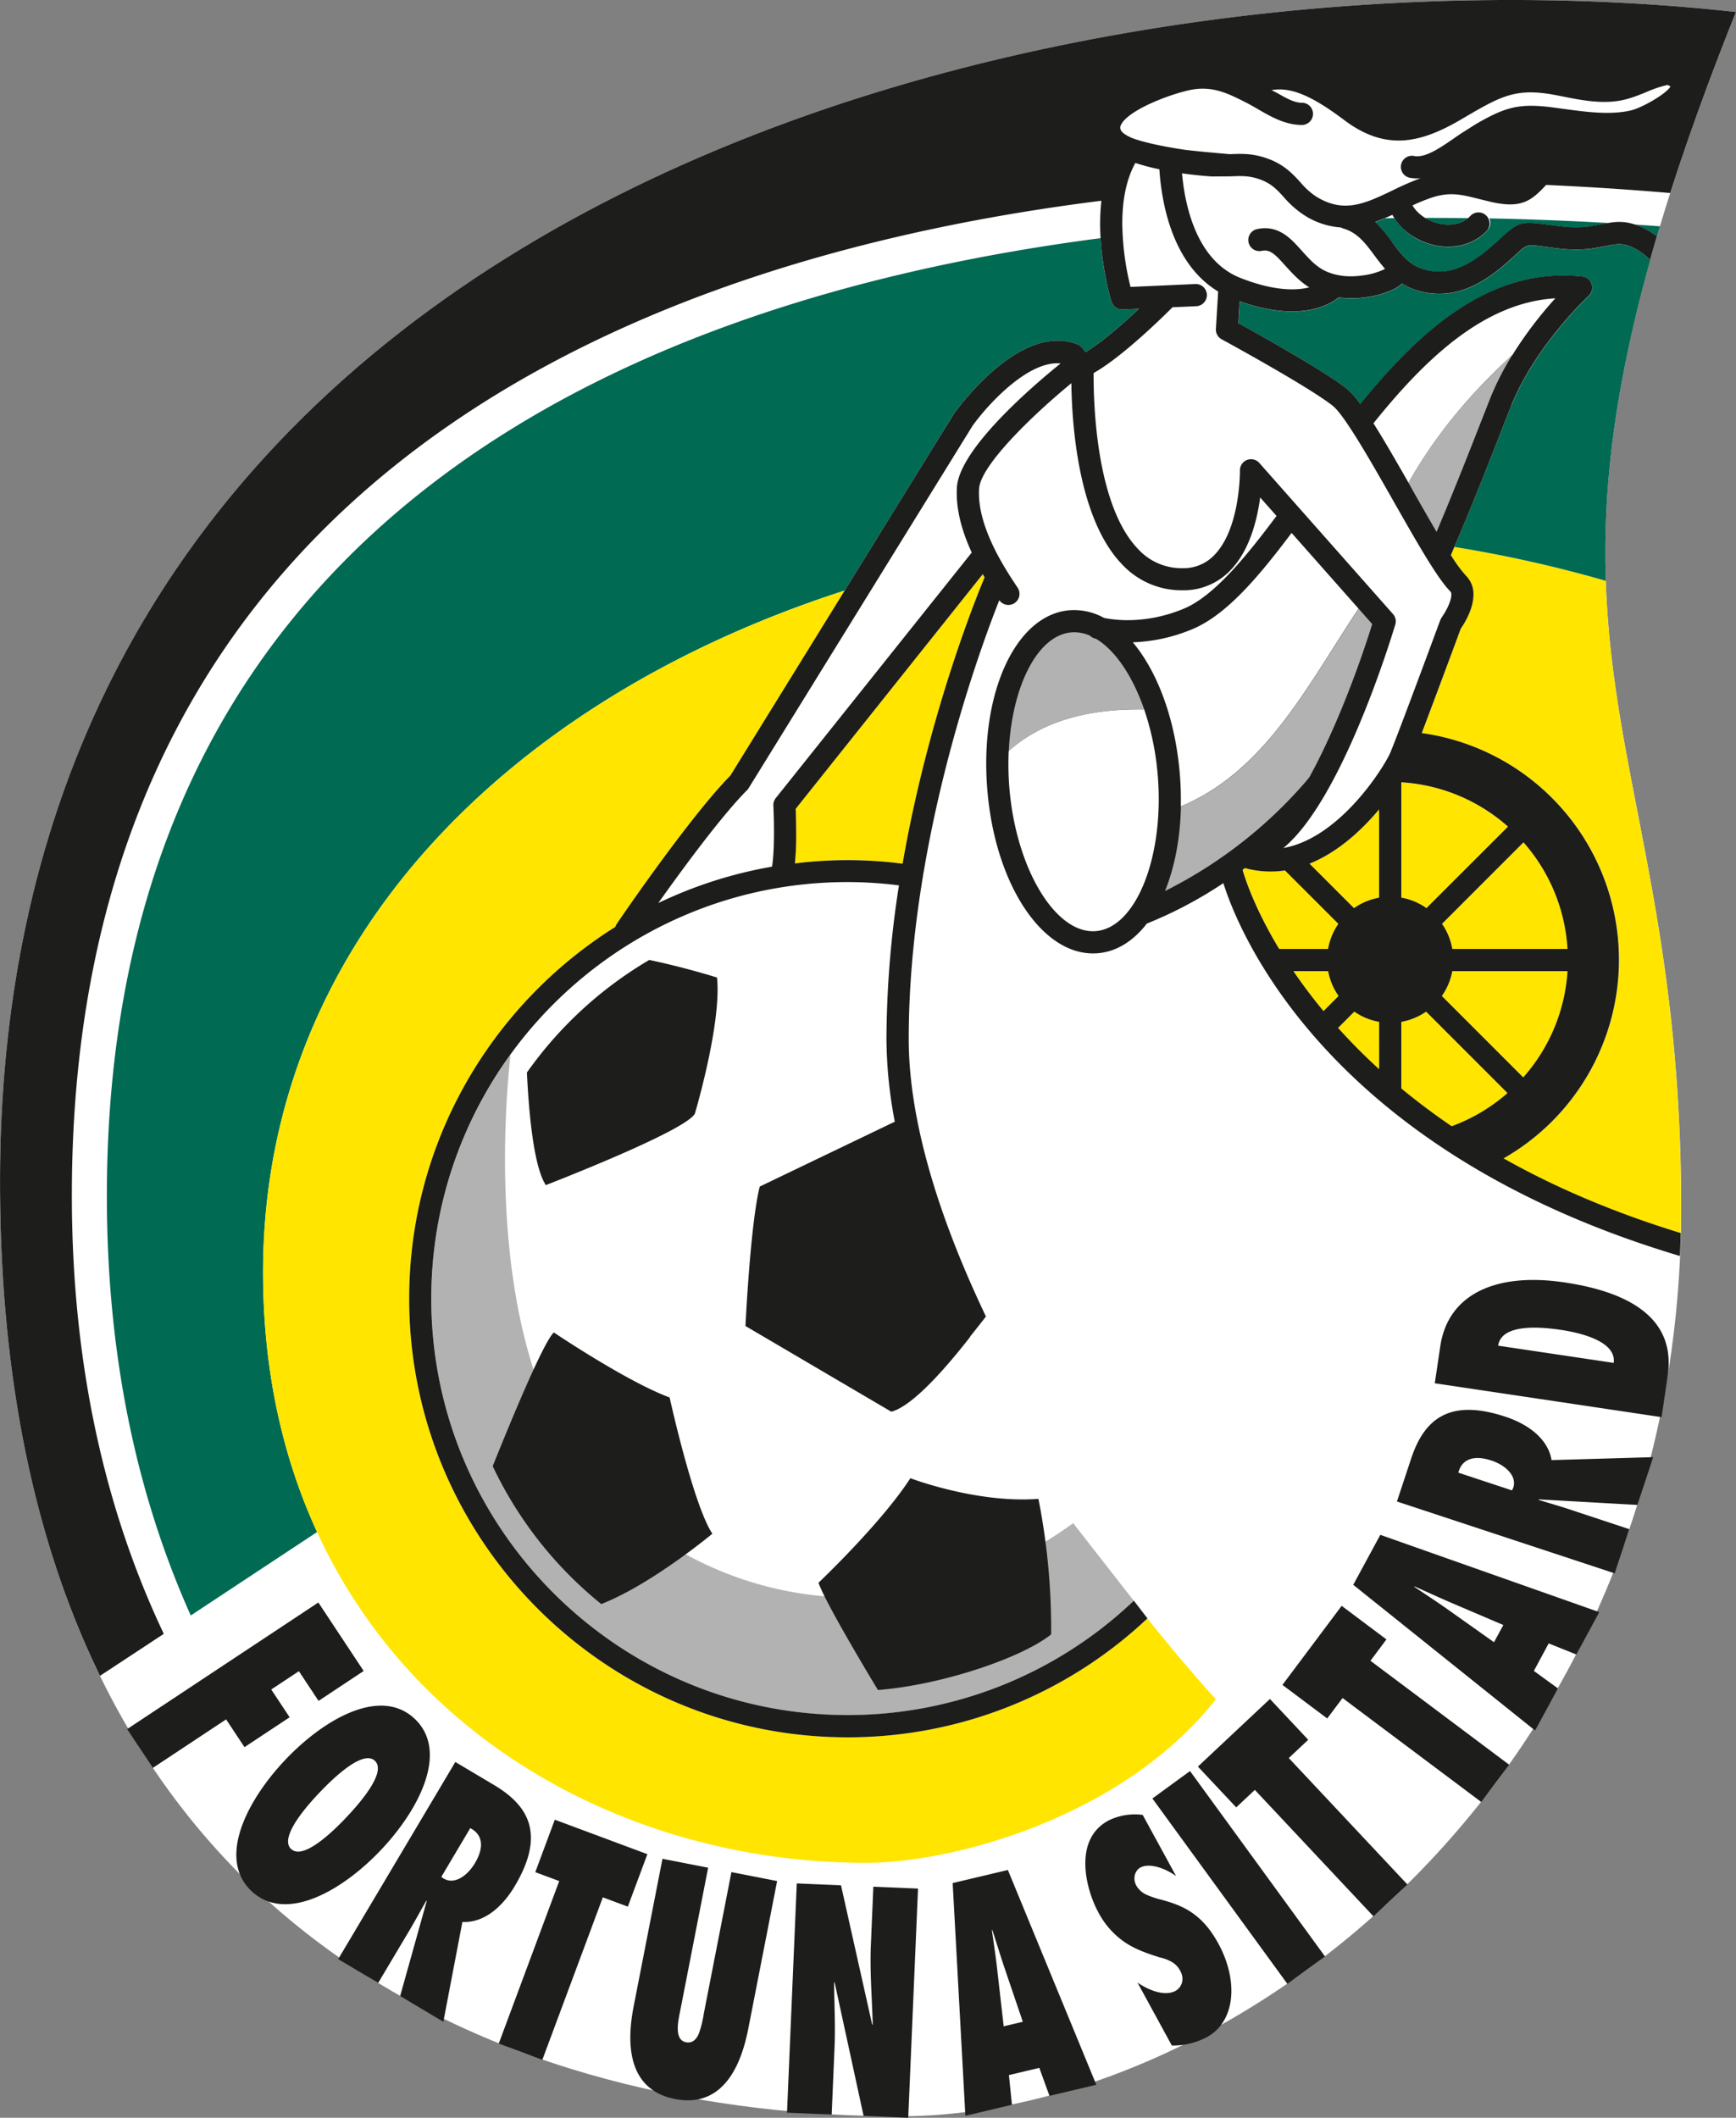 <svg viewBox="0 0 820.03 1000" xmlns="http://www.w3.org/2000/svg"><rect x="0" y="0" width="820.03" height="1000" fill="#808080" stroke="none"/><g fill-rule="evenodd"><path d="M820.02 5.68C514.77-28.24.02 81.5.02 557.84c0 365.16 253.37 441.46 425 441.46 157.63 0 369.12-159.62 369.12-429-.04-239.4-95.81-261.3 25.88-564.62z" fill="#fff"/><path d="M506.95 719.23c-83 59.89-176.38 36.3-226.08-19.4-51.53-57.78-42.93-172.42-39.75-201.76a195.44 195.44 0 00-37.38 115.16c0 108.44 88.22 196.66 196.66 196.66a195.91 195.91 0 00135.17-54l-28.62-36.64z" fill="#b2b2b2"/><path d="M607.02 411a45.87 45.87 0 01-18-.88 5.69 5.69 0 01-.82-.29l-1.21.88a.73.73 0 01.07.19c.11.42 4.14 15.51 17.21 37.17h23.11a29.75 29.75 0 014.86-11.86zm44.44 93.87v-22.35a29.66 29.66 0 01-11.72-4.83l-7.72 7.68a273.38 273.38 0 0019.4 19.5zm107.07-230.58a608.81 608.81 0 00-71.53-16l-1.65 3.84a66 66 0 007.18 9.79 12.17 12.17 0 013.48 8.91c0 3.5-1.14 8-4.46 13.69l-1.53 2.4c-1.4 3.79-11.69 31.59-18.4 49.23A108 108 0 01710.25 547c23.39 13.18 51 25.31 83.68 35.26q.13-5.93.14-11.92c0-139.68-32.58-205.36-35.57-296zM632.31 470.3a29.78 29.78 0 01-4.93-11.74h-16.42c4.08 6 8.78 12.32 14.22 18.87zm19.15-88.12c-8.28 9.92-19.53 20.28-32.86 25.64l21 21a29.64 29.64 0 0111.88-4.95v-41.69z" fill="#ffe500"/><path d="M661.93 423.85a29.72 29.72 0 0111.88 4.95l38.47-38.47a83.55 83.55 0 00-50.35-20.94zm50.17 92.29l-38.45-38.45a29.74 29.74 0 01-11.72 4.83V514c7.25 6 15.16 12 23.8 17.85a83.94 83.94 0 0026.37-15.66zM465.11 272.57c-.3-.49-.58-1-.87-1.47l-88.38 110.76c.09 2.51.23 6.88.23 11.86a130.25 130.25 0 01-.6 13.92 200.58 200.58 0 0150.87.14c12.52-72.21 36.33-129.53 38.75-135.22zM681.08 470.3l38.44 38.44a83.57 83.57 0 0020.92-50.18h-54.42a29.63 29.63 0 01-4.93 11.74zm38.6-72.55l-38.48 38.48a29.54 29.54 0 014.82 11.86h54.42a83.58 83.58 0 00-20.79-50.34z" fill="#ffe500"/><path d="M654.25 103l4.39-.07c-.3-.49-.63-1-.9-1.46-1.15.52-2.31 1-3.49 1.53z" fill="#fff"/><path d="M713.85 191.59l-4.55 11.55c-5.29 13.54-13.15 33.63-22.3 55.13a608.81 608.81 0 0171.53 16c-1.39-41.89 3.57-89.15 21-151.49a28 28 0 00-8.18-5.88c-5-2.28-7.71-1.71-12.71-.67l-6.38 1.14c-8.14 1.06-14.38.23-21.6-.73l-1.61-.21c-7.7-1-7.7-1-12.48 3.39l-2.55 2.35c-11.74 10.62-26.25 20.7-44.86 14.93a29.37 29.37 0 01-6.83-3.14 16.49 16.49 0 01-4.39 2.87 42.37 42.37 0 01-11.71 3.45 48 48 0 01-13.85.22c-4.34 3.54-18.39 11.88-46.71 1.82-.23 3.72-.49 8-.63 10.34 9.72 5.34 40.89 22.66 51.28 31a39.26 39.26 0 016.34 7.14c28.76-35.42 61.94-64.89 104.85-60.15a5.24 5.24 0 013 9.06c-.25.23-25.2 23.47-36.6 51.91zm-314.89 87.32c26-42 51.54-83.39 51.63-83.52 1.25-1.79 31.19-43.63 58.47-32.72a5.29 5.29 0 012.21 1.67l1.49 1.94c7.87-4.76 18-13.74 25.25-20.49l-7.74.35a5.25 5.25 0 01-5.23-3.68 137.57 137.57 0 01-5.19-30c-245.89 32-469.37 150.11-469.37 452.29 0 77.12 14.77 142.64 39.63 198.07l59.67-39.41c-16.22-35.22-25.53-76.14-25.53-122.55 0-157.8 118.33-271.67 274.71-322zM775.68 107.4a37 37 0 017 4.28c.48-1.61.92-3.19 1.41-4.82q-5.94-.44-11.91-.82a30.81 30.81 0 013.51 1.35zm-82.22-4.4q-10.14-.12-20.31-.1a21.53 21.53 0 006.9 2.79c2.58.55 8.67 1.21 13.41-2.69z" fill="#006a52"/><path d="M657.67 114.36c4.27 5.73 8 10.68 14.56 12.73 12.79 4 23.13-2.2 34.72-12.69l2.47-2.26c7.76-7.15 9.33-7.61 21-6.07l1.61.21c7 .93 12.09 1.6 18.86.72l5.61-1c1.19-.25 2.37-.48 3.56-.68-18.62-1.07-37.5-1.82-56.54-2.19a5.27 5.27 0 01-.91 5.66c-5.89 6.47-15.12 9.14-24.68 7.12A30.23 30.23 0 01658.64 103l-4.39.07c-1.52.65-3.06 1.26-4.63 1.81a68.06 68.06 0 018 9.51z" fill="#006a52"/><path d="M574.32 802.33c-11.93-12.79-32.43-38-32.31-38.15a206.3 206.3 0 01-141.61 56.18c-114.22 0-207.14-92.92-207.14-207.13 0-73.92 38.94-138.87 97.35-175.53a5.22 5.22 0 01.59-1.27c1.38-2.12 34.56-50.71 53.79-70.21 2.85-4.6 28.61-46.28 54-87.31-156.38 50.3-274.71 164.17-274.71 322 0 180.94 141.12 278.71 284.77 278.71 41.72 0 121.59-21.75 165.3-77.26z" fill="#ffe500"/><path d="M764.75 453.15a108.06 108.06 0 00-93.16-107c6.71-17.64 17-45.44 18.4-49.23l1.56-2.42c3.32-5.69 4.46-10.19 4.46-13.69a12.17 12.17 0 00-3.48-8.91 66 66 0 01-7.18-9.79c9.86-22.93 18.35-44.63 23.95-59l4.55-11.55c11.4-28.44 36.35-51.68 36.6-51.91a5.24 5.24 0 00-3-9.06c-42.91-4.74-76.09 24.73-104.85 60.15a39.26 39.26 0 00-6.34-7.14c-10.39-8.31-41.56-25.63-51.28-31 .14-2.33.4-6.62.63-10.34 28.32 10.06 42.37 1.72 46.71-1.82a48 48 0 0013.85-.22 42.37 42.37 0 0011.71-3.45 16.49 16.49 0 004.39-2.87 29.37 29.37 0 006.83 3.14c18.61 5.77 33.12-4.31 44.86-14.93l2.54-2.33c4.78-4.4 4.78-4.4 12.48-3.39l1.61.21c7.22 1 13.46 1.79 21.6.73l6.38-1.14c5-1 7.75-1.61 12.71.67a28 28 0 018.18 5.88c1-3.65 2.09-7.37 3.19-11.12a37 37 0 00-7-4.28c-8.1-3.72-13.5-2.6-19.22-1.41l-5.61 1c-6.77.88-11.84.21-18.86-.72l-1.61-.21c-11.63-1.54-13.2-1.08-21 6.07l-2.47 2.26c-11.59 10.49-21.93 16.67-34.72 12.69-6.61-2.05-10.29-7-14.56-12.73a68.06 68.06 0 00-8-9.51c2.78-1 5.49-2.13 8.12-3.34 3.78 7 11.3 12.52 20.15 14.39 9.56 2 18.79-.65 24.68-7.12a5.24 5.24 0 00-7.75-7c-4.85 5.33-11.94 4.52-14.77 3.92-5.57-1.18-10.4-4.51-12.82-8.63a89 89 0 019-3.66c8.68-2.86 14.12-1.48 22.36.6l5.64 1.38c14.38 3.29 19.13-.43 26.13-8 19.83.89 39.41 2.18 58.61 3.83 8.3-25.87 18.51-54.15 31.07-85.47C514.77-28.24.02 81.5.02 557.84c0 96.83 17.84 173.31 47.22 233.48l30.13-19.82C50.2 714.2 33.94 645.71 33.94 564.34c0-315.28 233.85-437.91 486.33-469.55-2.67 23.12 4.36 46.29 4.79 47.67a5.25 5.25 0 005.23 3.68l7.74-.35c-7.21 6.75-17.38 15.73-25.25 20.49l-1.49-1.94a5.29 5.29 0 00-2.21-1.67c-27.28-10.91-57.22 30.93-58.47 32.72-.18.26-99.84 161.51-105.6 170.83-19.23 19.5-52.41 68.09-53.79 70.21a5.22 5.22 0 00-.59 1.27c-58.41 36.66-97.35 101.61-97.35 175.53 0 114.21 92.92 207.13 207.14 207.13a206.3 206.3 0 00141.6-56.18c-2.13-2.73-4.28-5.54-6.44-8.39v.05a195.9 195.9 0 01-135.2 54c-108.44 0-196.66-88.22-196.66-196.66s88.22-196.67 196.66-196.67a196.14 196.14 0 0124.26 1.56 476.85 476.85 0 00-5.91 72.45 212.88 212.88 0 003.94 39.14l-63.8 30.64c-4.49 18-6.73 65.84-6.73 65.84l68.88 40.46c10.15-2.65 26-20.89 37.32-35.42l-.12-.23c-.23-.47-.18-.4.07.11 2.71-3.36 5.25-6.57 7.43-9.42-21.52-45.14-36.47-91.35-36.47-131.07 0-91.92 32.73-181.75 42.78-207.16a5.243 5.243 0 008.6-6c-5.76-8.64-19.25-28.86-18.14-46.64.7-11.07 25.3-34.8 43.59-49.82.25 19.39 3.17 63.85 23.83 85.41a38.37 38.37 0 0028.62 12.37 30.46 30.46 0 0022.49-9.25c9.26-9.41 12.84-24 14.24-34.59l7.73 8.73c-15.39 20.61-30.06 38.11-43.89 43.84-18.05 7.49-33 5.29-37.6 4.31a29.14 29.14 0 00-16.3-3.61c-25.5 2.1-42.56 39.31-38.83 84.72s26.65 79.32 52.17 77.23c9-.74 16.86-5.82 23.19-14A197.47 197.47 0 00577.88 417c6.57 21.05 47.17 125.85 215.66 176.07.16-3.59.3-7.19.39-10.83-32.65-10-60.29-22.08-83.68-35.26a108 108 0 0054.5-93.84zm-300.51-182c.29.5.57 1 .87 1.47-2.42 5.69-26.23 63-38.75 135.22a200.58 200.58 0 00-50.87-.14 130.25 130.25 0 00.6-13.92c0-5-.14-9.35-.23-11.86l88.38-110.82zm255.28 237.59l-38.44-38.44a29.63 29.63 0 004.94-11.74h54.43a83.57 83.57 0 01-20.92 50.18zm21-60.65h-54.5a29.54 29.54 0 00-4.85-11.86l38.48-38.48a83.58 83.58 0 0120.79 50.34zm-78.54-78.7a83.55 83.55 0 0150.35 20.94l-38.52 38.47a29.72 29.72 0 00-11.88-4.95v-54.46zm-74.96 41.53a.73.73 0 00-.07-.19l1.21-.88a5.69 5.69 0 00.82.29 45.87 45.87 0 0018 .88l25.22 25.21a29.75 29.75 0 00-4.86 11.86h-23.11c-13.07-21.66-17.1-36.75-17.21-37.17zm23.94 47.64h16.42a29.78 29.78 0 004.93 11.74l-7.13 7.13a248.162 248.162 0 01-14.22-18.87zm40.5 46.31a273.38 273.38 0 01-19.4-19.5l7.68-7.68a29.66 29.66 0 0011.72 4.83zm0-81a29.64 29.64 0 00-11.88 4.95l-21-21c13.33-5.36 24.58-15.72 32.86-25.64v41.67zM661.93 514v-31.48a29.74 29.74 0 0011.72-4.83l38.45 38.45a83.94 83.94 0 01-26.37 15.66 314.484 314.484 0 01-23.8-17.85z" fill="#1d1d1b"/><path d="M316.25 659.86c-20.21-7.48-54.62-30.67-54.62-30.67-4.84 4.29-20.46 42.11-28.89 63.13a186 186 0 0051.28 65.11c23.8-9.32 52.48-33.22 52.48-33.22-9-13.47-20.2-64.35-20.2-64.35zm174.32 47.89C461.39 710 430.02 698 430.02 698c-13.47 21-43.39 49.38-43.39 49.38 3.69 10.5 28.07 50.62 28.07 50.62 29.79-2.28 67.85-15.06 81.82-26.25a316.55 316.55 0 00-6-64zM328.21 525.93s12.73-42.64 10.48-64.34c0 0-14.91-4.74-32-8.3a186.29 186.29 0 00-57.8 53.15c1 20.89 3.44 44.9 8.95 53.16 0 0 65.85-25.43 70.33-33.67zM60.06 816.47l90.32-59.78 21.41 32.34-21.32 14.12-9.28-14.02-13.06 8.64 8.68 13.12L115.49 825l-8.68-13.11-34.62 22.91zm135.89-4.8c16.16 15.37 2.09 42.83-16.12 62s-44.94 34.59-61.1 19.22-2.09-42.83 16.12-62 44.93-34.59 61.1-19.22zm-58.41 61.42c6 5.72 21.39-10 26-14.88s19.56-21.05 13.55-26.76-21.39 10-26.05 14.88-19.56 21-13.55 26.76zm51.48 69.41l12.6-45-.33.14c-2.63 4.62-5.16 9.3-7.88 13.87l-14.76 24.81-18.89-11.24L215.09 832l18.24 10.85c16.39 9.76 24.42 23.23 9.81 47.79-6.1 10.25-14.87 17.41-24.72 16.89l-9 47.14zm20.58-55.45c5 3 11.14-1.23 14.74-7.28 4.84-8.15 3.2-13.81-2.21-16.53l-13.66 23 1.13.85zm25.99 77.92l28.57-76.74-11.31-4.21 9.23-24.77 43.72 16.28-9.23 24.77-11.81-4.39-28.58 76.73zm131.48-76.68l-13.58 69.51c-2.51 12.83-9.66 38.22-34.62 33.34s-22-31.09-19.52-43.92l13.58-69.51 21.57 4.21-13.05 66.84c-.56 2.82-1.38 6.46-1.29 9.4.05 3.09 1 5.62 3.95 6.19s4.88-1.39 6-4.1a48.71 48.71 0 002.31-9.25l13.08-67 21.57 4.22zm9.3 1.05l20.89.89 14.76 65.91.23-.28c-.33-12.52-1.42-24.94-.88-37.42l1.17-27.56 21.1.9-4.62 108.22-21.09-.9-13.7-63.1-.23.27c.1 10.22.64 20.31.21 30.5l-1.35 31.72-21.1-.9 4.61-108.22zm119.36 100.29l-4.79-13.19-14.36 3.41 1.43 14-22 5.22-6-109.89 26.08-6.18 41.77 101.42-22.13 5.24zm-12.6-35l-8.11-23.87c-2.19-6.42-4.2-13-6.28-19.48l-.21.05c.93 6.72 2 13.56 2.71 20.32l2.87 25.16 9-2.13zm54.17-18.49c5.53 3.85 13.06 6.62 18 3.93 2.65-1.44 4.5-5.24 2.23-9.4a10.19 10.19 0 00-4.4-4.47 20.09 20.09 0 00-5.22-1.9c-5.91-1.85-11.22-3.69-16.15-6.89a39 39 0 01-13-14.53c-6-11.09-11.77-34.17 4.68-43.15a28.1 28.1 0 0116.34-2.73l15.77 28.88c-4.89-3.56-12.49-6.45-16.93-4-2.27 1.24-3.84 4.88-1.84 8.53a10.69 10.69 0 004.78 4.27 42.23 42.23 0 005.63 2c6.13 1.56 11.27 3.33 15.79 6.44s8.59 7.42 12.52 14.6c9.63 17.66 8.07 36.84-5.36 44.17a34.26 34.26 0 01-16.6 4l-16.24-29.76zm70.83.65l-63.77-87.55 17.77-12.95 63.77 87.56zm40.66-31.9l-56.04-59.71-8.8 8.26-18.09-19.27 34.02-31.92 18.09 19.27-9.19 8.62 56.04 59.71zm50.92-54l-65.53-49.09-7.24 9.65-21.15-15.84 27.97-37.34 21.15 15.85-7.55 10.09 65.53 49.09zm44.84-69.67l-13-5.22-7 13 11.37 8.26-10.79 19.88-85.9-68.8 12.79-23.6 103.42 36.5-10.84 20zm-34.46-13.91l-23.22-9.91c-6.25-2.65-12.51-5.56-18.7-8.31l-.11.19c5.63 3.79 11.43 7.55 17 11.53l20.66 14.64 4.42-8.14zm63.31-56.69L726.76 708l.2.29c5.08 1.57 10.2 3 15.24 4.7l27.42 9.07-6.9 20.86L659.87 709l6.67-20.15c6-18.11 17.41-28.86 44.55-19.89 11.32 3.74 20.2 10.76 21.82 20.49l48-1.39-7.48 22.61zm-58.58-8.13c1.82-5.53-3.61-10.61-10.29-12.82-9-3-14.17-.15-15.66 5.71l25.37 8.39zm-37.08-49.31l2.6-17.48c3.68-24.72 26.41-35 58.81-30.13 49.44 7.37 50.52 31.38 48.55 44.6l-2.83 19-107.13-16zm84.51-9.63c1.33-9.94-14.89-14.1-25-15.6-11.65-1.73-28.11-2.44-29.58 7.47l54.56 8.13z" fill="#1d1d1b"/><path d="M641.78 287.44l-31.68-35.8c-16.19 21.57-31.13 38.93-47 45.5a79.72 79.72 0 01-28 6.15c11.61 13.86 20.05 36.09 22.2 62.1a149.05 149.05 0 01.47 15.41c40.14-16.74 60.26-57.87 83.94-93.36z" fill="#fff"/><path d="M641.78 287.44c-23.68 35.49-43.8 76.62-83.94 93.36-.32 15.07-3 28.77-7.53 39.94a215.19 215.19 0 0066.06-51.16c.72-.84 1.42-1.71 2.13-2.58 11.8-21.4 22.88-50.37 29.69-72.32z" fill="#b2b2b2"/><path d="M648.78 199.88c4.66 7.37 10.16 16.85 16.57 28.09 13.15-23.33 30-42.92 49.08-60.36a187.31 187.31 0 0120.26-26.75c-33.51 2-61.24 28.29-85.91 59z" fill="#fff"/><path d="M665.35 228c.67 1.19 1.35 2.38 2 3.61 3.8 6.69 7.65 13.45 11.25 19.55 8.54-20.22 15.88-39 20.9-51.81l4.58-11.63a130.71 130.71 0 0110.3-20.08c-19 17.44-35.93 37-49.08 60.36zM540.48 335c-5.47-15.79-13.67-27.94-22.72-33.35l-.85-.24a5.24 5.24 0 01-2.11-1.29 18.15 18.15 0 00-8.72-1.51c-16 1.31-28.1 25.51-29.56 56 17.39-15.73 41.32-20 64-19.65z" fill="#b2b2b2"/><path d="M540.48 335c-22.64-.38-46.57 3.92-64 19.65a137.17 137.17 0 00.31 17.37c3.15 38.23 21.86 69.21 40.86 67.65 17.12-1.41 29.7-28.89 29.7-62.31 0-3.64-.15-7.35-.46-11.11a128.61 128.61 0 00-6.41-31.25zm89.26-143.19c5.49 4.4 18.29 26.88 28.56 44.95 11.13 19.56 20.73 36.46 26.83 42.55 1 1 .37 4.77-2.63 9.92l-1.47 2.3a8.09 8.09 0 00-.68 1.26c-.2.55-20.18 54.6-23.65 62.7-2.63 6.13-23.46 40.18-50.5 44.95 27.05-22.12 50.06-96.14 52.88-105.5a5.22 5.22 0 00-1.09-5l-63.13-71.34a5.24 5.24 0 00-9.16 3.56c0 .27.27 27.4-12.15 40a20.07 20.07 0 01-15 6.14 27.88 27.88 0 01-21.05-9.14c-19.76-20.61-21-68.76-20.92-83 13.71-7.71 33.5-27.28 37.28-31.08l11-.49a5.24 5.24 0 10-.47-10.46l-30.37 1.36a129.54 129.54 0 01-3.89-30c0-9.81 1.52-20.12 6.17-28.55a101.71 101.71 0 0011.35 3c1 15.41 5.86 44.49 27.77 57.71l-1.07 17.65a5.24 5.24 0 002.73 4.92c.41.22 41.28 22.45 52.67 31.55z" fill="#fff"/><path d="M653.54 127.31a32.49 32.49 0 01-8.9 2.61c-6.37 1-11.37.65-16.21-1-5.72-1.92-9.15-5.7-13.49-10.5l-.7-.78c-4.41-4.9-10.45-11.62-20.43-9.46a5.257 5.257 0 102.21 10.28c3.66-.79 6 1.29 10.43 6.23l.73.8c3.29 3.64 6.69 7.35 11.26 10.21-6.22 1.55-16.59 1.8-32.47-4.44-20.81-8.17-26.25-34.19-27.63-49.41 7.63 1.09 13.51 1.44 14.17 1.48l8.94-.06c4.91-.21 8.78-.38 14 1.55s7.89 4.87 11 8.29a45.81 45.81 0 009.07 8.13 36.49 36.49 0 0017.87 6.17 4.87 4.87 0 001.07.46c6.75 1.95 10.47 6.95 14.78 12.74 1.54 2.08 3.18 4.24 5 6.32-.21.12-.44.24-.73.38z" fill="#fff"/><path d="M533.64 64.67c-2.25-1.09-3.79-2.21-4.23-3.31a2.73 2.73 0 01.2-2.57c3.27-6.38 20.4-13.42 31.49-16.06s18.73 1.25 27.57 5.74c7.55 3.83 16.13 10.6 26.35 10.53a5.24 5.24 0 00-.08-10.48c-4.92 0-10.06-4.08-14.34-5.92 9.94-2 21.16 4.17 34.34 14.08 19.89 15 36.48 10.7 55.27-.3l.74-.44c18.24-10.69 25.07-14.69 44.43-10.94l3.21.63c7.56 1.5 16.12 3.21 24.7 2.17 5.47-.67 10.14-2.59 14.65-4.44a55.39 55.39 0 019.74-3.25 9.6 9.6 0 011.42.71c-1.81 3.35-13.42 10.12-18.88 11.36-9.77 2.21-20.88.69-31.63-.77l-5.44-.73c-15.85-2-22.21 0-35.87 7.84l-7 4.43c-7.12 4.73-16 11.87-22.19 10.73a5.24 5.24 0 10-1.9 10.3 17.29 17.29 0 004.82.17 141 141 0 00-13.23 5.77c-13 6.24-23.25 11.16-36.58 2.56a36.39 36.39 0 01-7.01-6.48c-3.54-3.85-7.55-8.22-15.1-11-7.2-2.67-12.74-2.43-18.1-2.19 0 0-17.62-1.5-22.22-2.21-19.88-3.06-25.13-5.93-25.13-5.93zm-81.62 165.48c-.66 10.57 2.67 21.38 7 30.76l-92.57 115.94a5.28 5.28 0 00-1.14 3.52c.29 6.14.68 20.89-.63 28.86a205.39 205.39 0 00-53.73 17.19c11.68-16.42 30.07-41.42 41.92-53.29a4.62 4.62 0 00.75-.95l105.7-171c6.52-9.19 25.94-31.07 41.69-29.58-13.3 10.74-47.86 40.34-49 58.57z" fill="#fff"/></g></svg>
